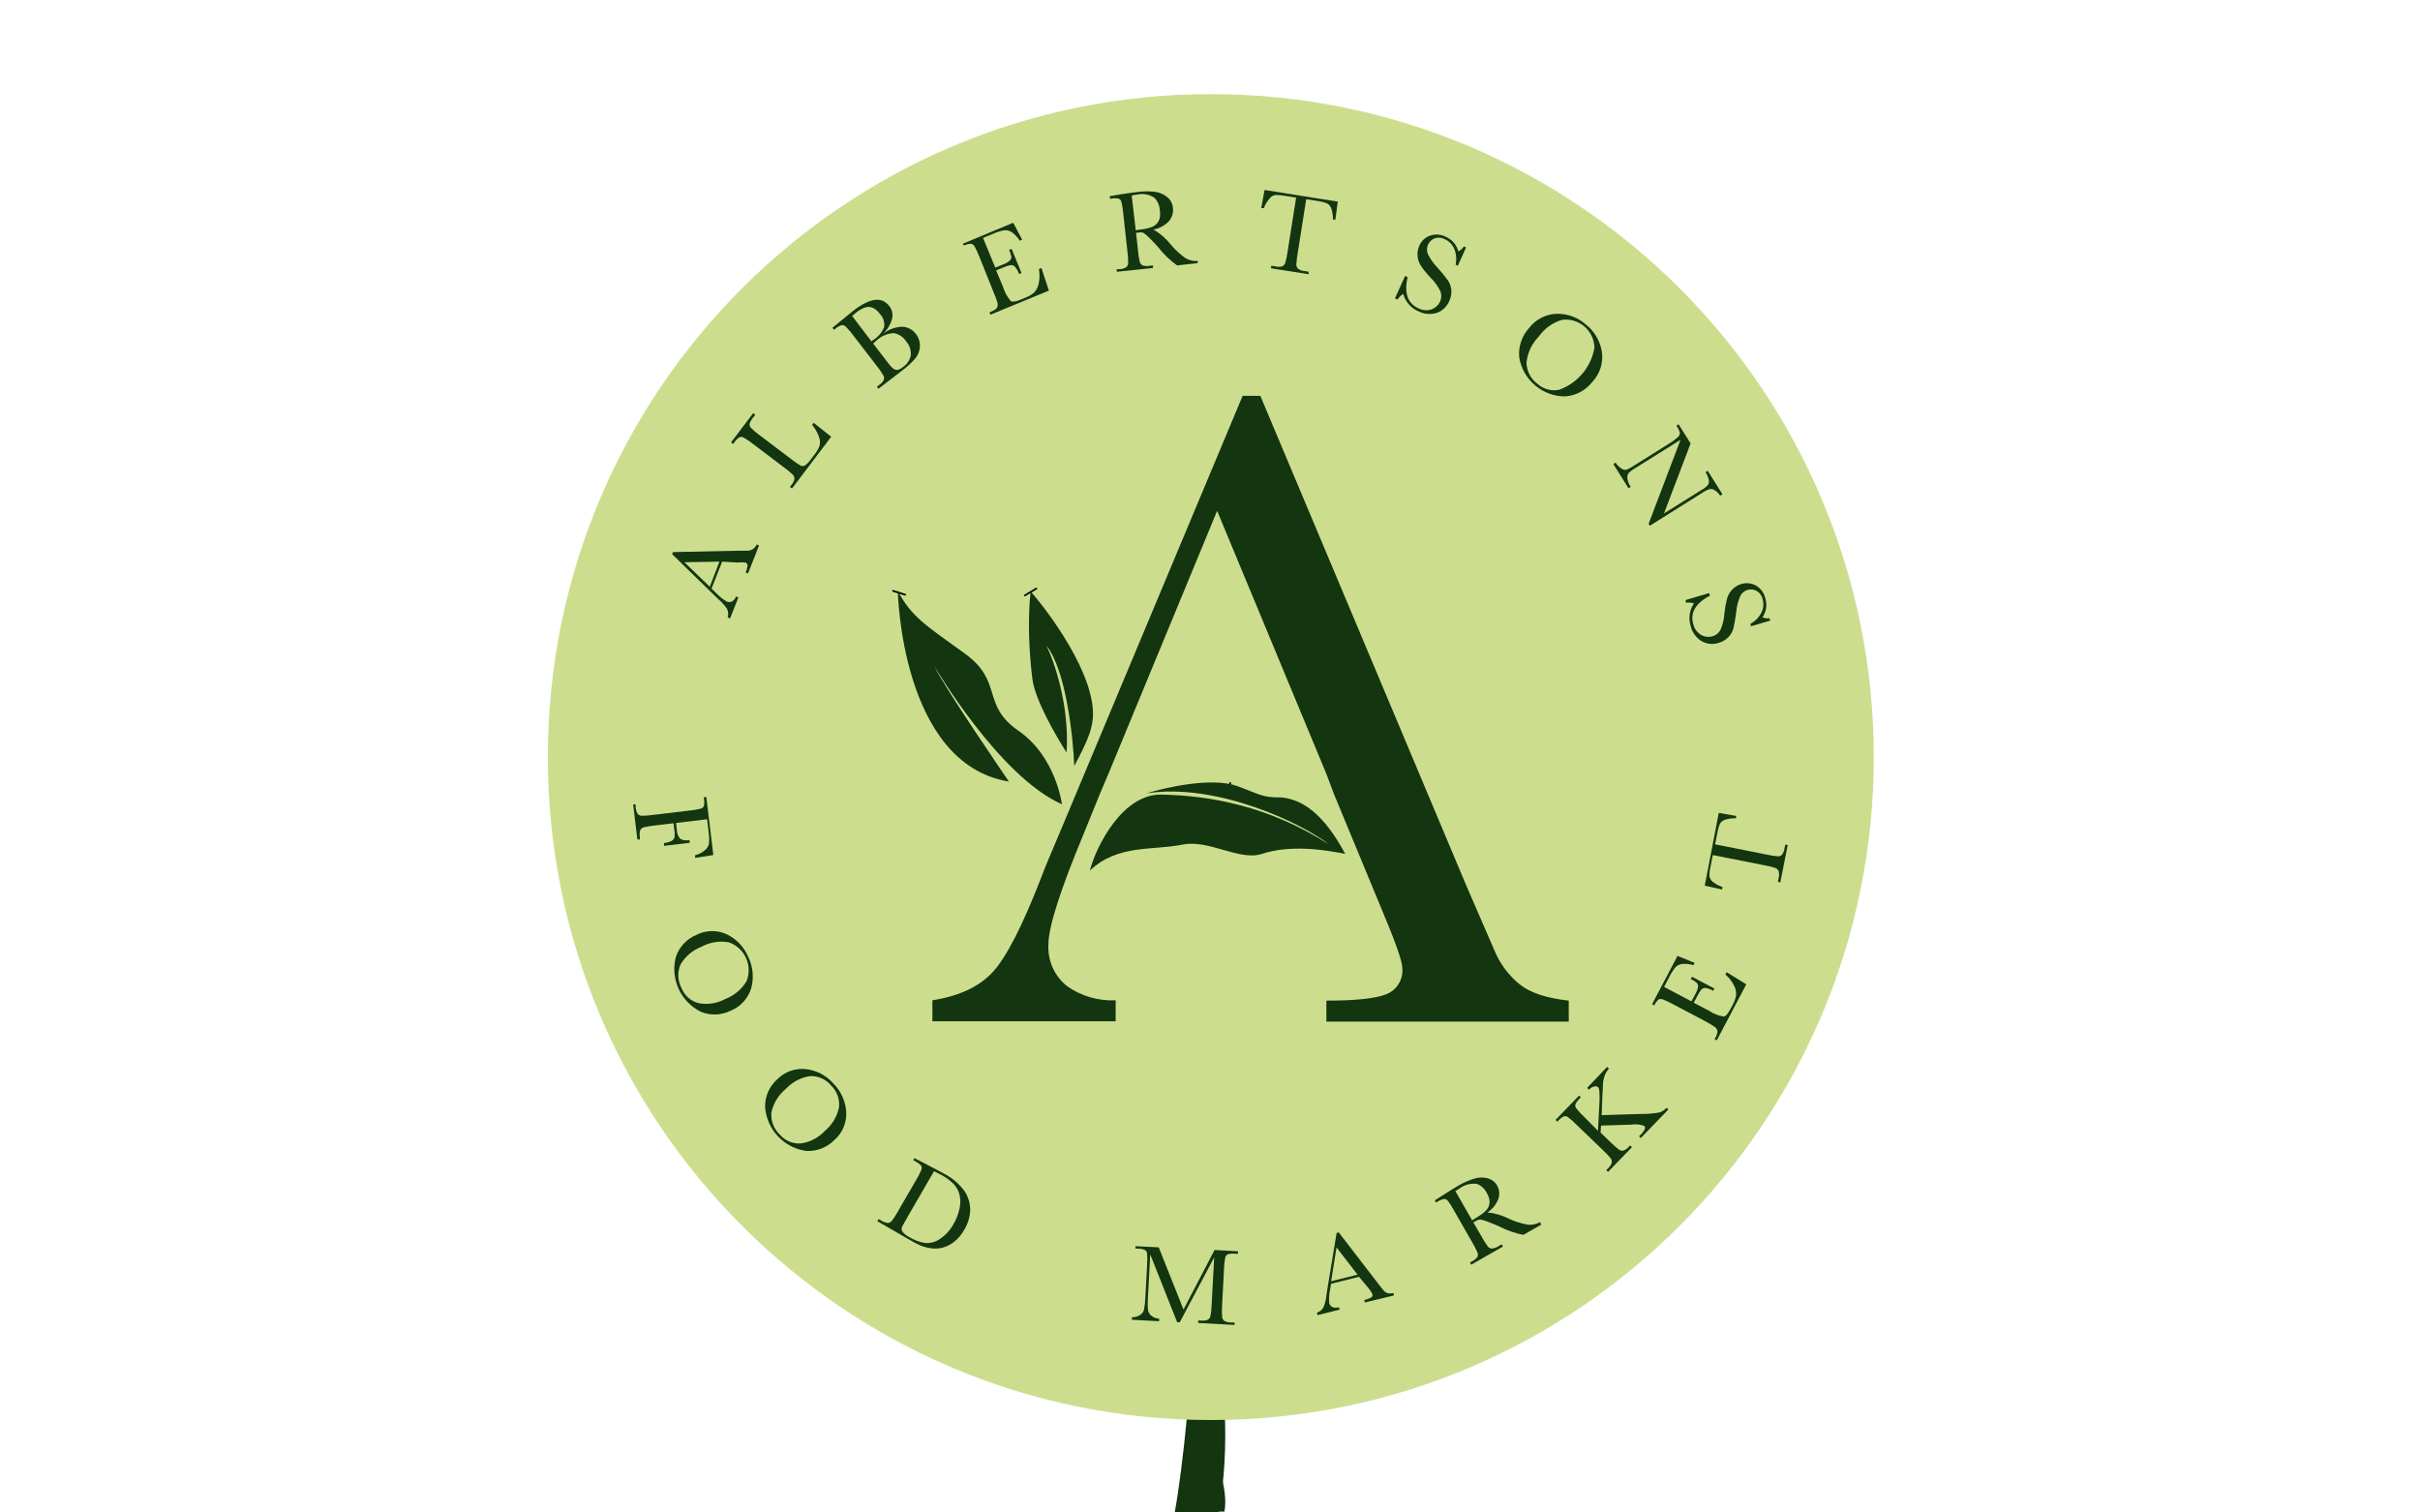 <svg width="1440" height="900" viewBox="0 0 1440 900" fill="none" xmlns="http://www.w3.org/2000/svg">
<g id="Albertsons-final">
<rect width="1440" height="900" fill="white"/>
<g id="stem-1">
<path id="stem-one" d="M712.487 850C719.099 868.55 722.497 888.458 716.987 899.5H728.558C731.314 886.802 722.773 863.25 716.987 850C707.599 828.5 716.987 778 716.987 778C714.232 780.208 705.875 831.45 712.487 850Z" fill="#133510"/>
</g>
<g id="stem-2">
<path id="stem-two" d="M705.415 776.842C712.896 802.403 718.308 868.533 705.415 900H725.206C731.652 863.813 730.743 814.602 717.206 776.842C696.291 718.5 746.706 657.5 705.415 577C733.706 653.5 689.944 723.977 705.415 776.842Z" fill="#133510"/>
</g>
<g id="stem-3">
<g id="leaf-1">
<path d="M731 690C731 689.583 740.841 659.286 753.149 656.009C753.149 656.009 756.374 655.442 762.85 663.546C766.382 668.144 770.737 671.951 775.663 674.747L779 679.007C770.751 676.673 762.099 676.453 753.754 678.364C745.41 680.275 737.612 684.263 731 690Z" fill="#133510"/>
<path d="M835 682C828.458 679.216 821.28 678.228 814.22 679.137C814.22 679.137 782.775 680.397 776.647 678.307C773.452 677.125 770.56 675.258 768.179 672.839C766.705 671.408 765.289 669.976 763.584 668.717C758.727 664.911 754.184 660.728 750 656.206C777.948 649.708 825.145 674.242 827.832 675.616C785.173 648.448 751.156 653.687 751.156 653.687C758.468 651.254 780.058 644.87 789.711 649.851C794.789 652.644 800.362 654.442 806.127 655.147C808.56 655.336 810.939 655.957 813.15 656.979C827.312 663.879 835 682 835 682Z" fill="#133510"/>
</g>
<path id="leaf-2" d="M697.917 558.315C692.459 517.549 665.168 474.699 665.168 474.699C677.381 497.75 686.568 522.55 692.459 548.377C692.487 548.656 692.425 548.937 692.285 549.173C692.145 549.409 691.935 549.586 691.69 549.673C691.445 549.76 691.18 549.753 690.939 549.653C690.698 549.553 690.496 549.366 690.366 549.123C681.177 533.789 668.264 523.369 661.202 503.465C652.106 478.681 648.831 437.811 648.831 437.811C654.316 448.355 681.61 472.372 681.61 472.372C718.618 511.928 700.246 553.562 697.917 558.315Z" fill="#133510"/>
<path id="stem-three" d="M710.406 669.796C721.677 735.102 710.087 858.786 700 900H721.182C726.225 852.604 738.211 733.04 721.182 654.286C700 556.327 753.515 479.592 706.642 340C739.145 468.98 691.385 559.592 710.406 669.796Z" fill="#133510"/>
</g>
<g id="stem-4">
<path id="stem-five" d="M709.406 593.746C720.677 680.627 709.087 845.171 699 900H720.182C725.225 836.947 737.211 677.883 720.182 573.112C699 442.792 752.515 340.707 705.642 155C738.145 326.589 690.385 447.136 709.406 593.746Z" fill="#133510"/>
<path id="leaf-3" d="M610.5 335.5C619.3 357.9 653.833 393.5 670 408.5C660 354.9 630.167 309.167 616.5 293C645.3 315 672.5 387.833 682.5 421.5C690.1 391.9 691 376.5 690.5 372.5C691.7 324.1 619.333 261.333 583 236C588 270.5 599.5 307.5 610.5 335.5Z" fill="#133510"/>
<path id="leaf-2_2" d="M395 268.649C395 268.649 466.704 490.108 606.561 472.2C606.561 472.2 489.35 374.754 469.269 351.539C469.269 351.539 592.355 469.449 680.647 481.477C680.647 481.477 654.615 422.457 598.289 403.224C541.963 383.992 560.774 345.743 502.331 324.203C443.888 302.662 422.421 297.402 395 268.649Z" fill="#133510"/>
<path id="leaf-1_2" d="M832 428.955C785.2 428.155 752.667 492.121 745 522.455C779 489.955 821.209 498.029 858.5 490.455C890.5 483.955 927.597 510.959 955 501.955C990 490.455 1031 496.621 1057 501.955C1030.6 452.355 1005 435.455 980 432.455C955 432.455 955.4 429.655 925 418.455C894.6 407.255 838.333 419.788 814 427.455C899.2 413.855 1004 463.955 1037.5 490.455C963 442.455 890.5 429.955 832 428.955Z" fill="#133510"/>
</g>
<g id="final-logo">
<path id="abt-circle" d="M720.494 844.988C938.367 844.988 1114.99 668.367 1114.99 450.494C1114.99 232.621 938.367 56 720.494 56C502.621 56 326 232.621 326 450.494C326 668.367 502.621 844.988 720.494 844.988Z" fill="#CCDE8E"/>
<path id="A" d="M904.469 585.882C897.733 580.482 892.484 573.455 889.218 565.463L872.55 527.043L749.955 235.558H739.412L632.778 490.248C625.027 508.444 620.694 518.903 619.777 521.626C608.665 550.323 599.094 569.13 591.066 578.048C583.037 586.965 570.953 592.688 554.813 595.216V607.717H663.864V595.216C653.606 595.718 643.474 592.785 635.07 586.882C631.313 583.937 628.33 580.121 626.377 575.765C624.424 571.409 623.56 566.644 623.86 561.88C623.86 551.629 630.889 529.627 644.946 495.873L654.405 472.58L659.572 460.412L724.244 303.981L789.209 460.412L793.793 472.58L821.92 540.503C830.254 560.171 834.421 572.005 834.421 575.964C834.749 579.22 834.018 582.495 832.336 585.303C830.655 588.111 828.113 590.301 825.087 591.549C818.837 594.133 806.919 595.424 789.251 595.424V607.925H933.472V595.424C920.513 593.966 910.886 590.924 904.469 585.882Z" fill="#133510"/>
<path id="shake-3" d="M613 352.5L617 350L613.25 352.25L609.5 354.5" stroke="black"/>
<path id="leaf-3_2" d="M614.358 404.306C615.9 416.441 628.541 438.336 634.669 447.767C636.461 420.134 627.428 393.851 622.687 384.164C634.197 398.642 638.512 437.92 639.23 455.749C646.728 442.155 649.114 434.695 649.37 432.664C656.061 409.011 628.08 368.949 613.253 351.875C611.387 369.478 612.43 389.137 614.358 404.306Z" fill="#133510"/>
<path id="shake-2" d="M539 354L534.5 352.5L531 351.5L539 354Z" stroke="black"/>
<path id="leaf-2_3" d="M534.227 351.61C534.227 351.61 536.019 454.578 600.358 465.078C600.358 465.078 561.647 408.698 555.896 396.28C555.896 396.28 594.441 462.078 631.903 478.58C631.903 478.58 628.361 450.244 606.025 434.826C583.69 419.408 597.191 405.656 574.231 388.988C551.27 372.32 542.478 367.32 534.227 351.61Z" fill="#133510"/>
<path id="shake-1" d="M732 472V465.5" stroke="black"/>
<path id="leaf-1_3" d="M690.897 472.833C668.106 472.446 652.263 503.364 648.53 518.026C665.087 502.317 685.642 506.22 703.801 502.559C719.384 499.417 737.45 512.47 750.794 508.118C767.838 502.559 787.804 505.54 800.465 508.118C787.609 484.143 775.143 475.974 762.969 474.524C750.794 474.524 750.989 473.171 736.185 467.757C721.381 462.344 693.981 468.402 682.131 472.107C723.621 465.534 774.656 489.75 790.969 502.559C754.69 479.358 719.384 473.316 690.897 472.833Z" fill="#133510"/>
<g id="market">
<path d="M704.243 779.233L722.702 743.813L736.662 744.563V746.063H734.995C733.518 745.861 732.016 745.961 730.578 746.355C730.203 746.545 729.874 746.816 729.615 747.147C729.356 747.478 729.173 747.862 729.078 748.272C728.625 750.551 728.374 752.866 728.328 755.189L727.203 776.691C727.047 778.953 727.047 781.222 727.203 783.483C727.232 783.957 727.357 784.42 727.572 784.843C727.787 785.266 728.087 785.64 728.453 785.942C729.731 786.633 731.167 786.977 732.62 786.942H734.62V788.4L712.951 787.234V785.775H714.577C715.986 785.967 717.42 785.795 718.744 785.275C719.133 785.035 719.469 784.72 719.734 784.348C719.999 783.976 720.186 783.554 720.286 783.108C720.715 780.812 720.952 778.485 720.994 776.149L722.494 748.188L702.034 786.775H700.45L684.449 746.438L683.074 772.149C682.882 774.534 682.882 776.931 683.074 779.316C683.252 780.672 683.919 781.916 684.949 782.817C686.316 783.919 687.989 784.574 689.741 784.692V786.192L673.531 785.317V783.817C675.223 783.883 676.895 783.432 678.324 782.525C679.525 781.801 680.393 780.634 680.74 779.275C681.218 776.83 681.483 774.348 681.532 771.857L682.574 752.772C682.745 750.511 682.745 748.241 682.574 745.98C682.539 745.549 682.409 745.13 682.193 744.756C681.976 744.381 681.68 744.059 681.324 743.813C679.928 743.223 678.421 742.939 676.906 742.98H675.657V741.521L689.491 742.23L704.243 779.233Z" fill="#133510"/>
<path d="M808.669 759.772L792 763.939L791.542 766.939C790.917 769.67 790.707 772.479 790.917 775.273C791.027 775.841 791.275 776.374 791.638 776.824C792.001 777.274 792.469 777.629 793.001 777.857C794.204 778.257 795.505 778.257 796.709 777.857L797.085 779.315L783.958 782.565L783.625 781.149C785.218 780.59 786.571 779.501 787.459 778.065C788.44 775.699 789.058 773.198 789.292 770.648C789.292 770.273 789.542 768.939 789.917 766.481L795.334 733.686L796.626 733.353L819.837 763.522L822.962 767.481C823.581 768.325 824.415 768.987 825.379 769.398C826.606 769.733 827.901 769.733 829.129 769.398L829.504 770.856L812.128 775.023L811.794 773.565C813.251 773.28 814.657 772.774 815.961 772.064C816.276 771.831 816.51 771.504 816.63 771.13C816.749 770.756 816.749 770.354 816.628 769.981C815.934 768.633 815.081 767.374 814.086 766.231L808.669 759.772ZM807.794 758.48L795.293 742.27L792.084 762.397L807.794 758.48Z" fill="#133510"/>
<path d="M917.095 728.728L906.469 734.812C901.462 733.823 896.621 732.125 892.092 729.77C889.842 728.769 887.634 727.853 885.383 727.019C883.957 726.435 882.478 725.988 880.966 725.686C880.018 725.718 879.097 726.006 878.3 726.519L876.716 727.436L881.591 735.77C882.665 737.76 883.862 739.68 885.175 741.521C885.44 741.91 885.786 742.238 886.188 742.482C886.591 742.727 887.041 742.882 887.509 742.937C889.008 742.892 890.46 742.399 891.676 741.521L893.592 740.437L894.343 741.729L875.424 752.563L874.716 751.271L875.966 750.521C877.234 749.941 878.327 749.035 879.133 747.896C879.321 747.484 879.418 747.036 879.418 746.583C879.418 746.131 879.321 745.683 879.133 745.271C878.219 743.124 877.146 741.049 875.924 739.062L865.215 720.352C864.138 718.356 862.926 716.434 861.59 714.601C861.319 714.259 860.978 713.977 860.59 713.776C860.202 713.575 859.776 713.459 859.339 713.435C857.847 713.731 856.429 714.327 855.172 715.185L854.506 715.56L853.756 714.268L859.256 710.768C862.923 708.434 865.84 706.601 868.048 705.351C871.115 703.567 874.391 702.167 877.8 701.184C880.298 700.515 882.927 700.515 885.425 701.184C887.691 701.82 889.62 703.315 890.801 705.351C891.494 706.551 891.923 707.886 892.059 709.266C892.196 710.645 892.037 712.038 891.592 713.351C890.341 716.669 888.064 719.501 885.092 721.435C889.536 721.898 893.857 723.168 897.843 725.186C901.458 726.881 905.284 728.087 909.219 728.77C911.708 728.983 914.205 728.446 916.386 727.228L917.095 728.728ZM875.966 726.144L880.383 723.394C881.739 722.567 882.984 721.573 884.091 720.435C884.956 719.583 885.613 718.542 886.009 717.393C886.339 716.258 886.424 715.064 886.258 713.893C885.962 712.42 885.412 711.01 884.633 709.726C883.404 707.331 881.346 705.464 878.841 704.476C875.123 703.985 871.362 704.989 868.382 707.267L866.007 708.768L875.966 726.144Z" fill="#133510"/>
<path d="M950.849 672.889L951.807 654.513C951.807 650.346 951.807 647.721 950.849 646.887C949.89 646.054 947.765 646.137 945.473 648.387L944.39 647.345L956.308 634.844L957.391 635.886C956.387 636.949 955.595 638.194 955.057 639.553C954.498 640.886 954.12 642.287 953.932 643.72C953.932 645.22 953.599 648.137 953.474 652.471L953.057 663.555L976.851 662.847C980.341 662.876 983.827 662.597 987.268 662.014C988.976 661.498 990.506 660.517 991.686 659.18L992.769 660.18L976.351 677.182L975.309 676.182L975.934 675.515C977.155 674.44 978.135 673.119 978.81 671.639C978.884 671.339 978.88 671.025 978.8 670.726C978.72 670.428 978.566 670.154 978.351 669.931C975.868 669.049 973.202 668.805 970.6 669.222L952.682 669.764L952.39 673.931L958.183 679.515C959.783 681.119 961.481 682.622 963.266 684.016C963.633 684.304 964.056 684.513 964.508 684.628C964.961 684.742 965.432 684.761 965.891 684.682C967.264 684.226 968.469 683.37 969.35 682.224L969.976 681.599L971.059 682.64L956.849 697.35L955.808 696.308L956.766 695.308C957.821 694.394 958.612 693.214 959.058 691.891C959.142 691.444 959.134 690.983 959.034 690.539C958.933 690.095 958.743 689.676 958.475 689.308C956.984 687.502 955.369 685.803 953.641 684.224L938.098 669.264C936.498 667.587 934.756 666.054 932.889 664.681C932.537 664.447 932.139 664.292 931.721 664.227C931.304 664.163 930.878 664.189 930.472 664.305C929.034 665.098 927.761 666.159 926.722 667.431L925.638 666.389L939.598 651.929L940.681 652.971L940.098 653.555C939.001 654.563 938.097 655.763 937.431 657.096C937.338 657.503 937.331 657.923 937.41 658.332C937.489 658.741 937.652 659.129 937.889 659.472C939.328 661.296 940.917 662.996 942.64 664.555L950.849 672.889Z" fill="#133510"/>
<path d="M1026.69 579.923L1027.44 578.506L1039.11 585.715L1021.56 619.051L1020.23 618.385L1020.69 617.551C1021.52 616.322 1021.96 614.868 1021.94 613.384C1021.74 612.528 1021.25 611.765 1020.56 611.217C1018.64 609.886 1016.64 608.675 1014.56 607.592L995.52 597.55C993.58 596.482 991.576 595.535 989.519 594.716C989.109 594.546 988.671 594.459 988.227 594.459C987.784 594.459 987.345 594.546 986.935 594.716C985.827 595.686 984.957 596.898 984.394 598.258L983.06 597.55L998.186 568.797L1008.4 572.964L1007.65 574.339C1005.39 573.607 1003 573.366 1000.65 573.631C999.144 573.889 997.776 574.654 996.77 575.797C995.345 577.622 994.116 579.592 993.102 581.673L990.186 587.257L1006.48 595.841L1008.73 591.674C1009.54 590.328 1010.11 588.845 1010.4 587.299C1010.47 586.894 1010.45 586.479 1010.34 586.083C1010.23 585.687 1010.04 585.319 1009.77 585.007C1008.69 584.01 1007.45 583.194 1006.1 582.59L1006.81 581.215L1020.15 588.215L1019.4 589.59C1017.98 588.719 1016.41 588.139 1014.77 587.882C1014.34 587.867 1013.92 587.937 1013.52 588.087C1013.12 588.237 1012.75 588.465 1012.44 588.757C1011.56 589.834 1010.8 591.008 1010.19 592.257L1007.85 596.674L1017.06 601.508C1019.65 603.256 1022.6 604.409 1025.69 604.883C1026.81 604.883 1028.11 603.258 1029.52 600.716L1031.11 597.758C1032.08 595.994 1032.74 594.078 1033.06 592.091C1033.18 590.154 1032.77 588.221 1031.86 586.507C1030.61 583.974 1028.85 581.731 1026.69 579.923Z" fill="#133510"/>
<path d="M1024.98 527.793L1024.69 529.293L1014.4 527.001L1022.73 483.706L1033.15 485.539L1032.9 486.956C1030.67 486.803 1028.43 487.101 1026.31 487.831C1025.12 488.259 1024.1 489.082 1023.44 490.165C1022.75 491.795 1022.26 493.502 1021.98 495.248L1020.56 502.416L1050.98 508.458C1053.19 508.955 1055.43 509.317 1057.69 509.541C1058.17 509.584 1058.64 509.528 1059.1 509.378C1059.55 509.227 1059.96 508.985 1060.32 508.666C1061.17 507.522 1061.7 506.169 1061.86 504.749L1062.32 502.541L1063.78 502.832L1059.36 525.085L1057.9 524.793L1058.36 522.501C1058.72 521.136 1058.72 519.699 1058.36 518.334C1058.17 517.917 1057.91 517.541 1057.58 517.226C1057.25 516.911 1056.87 516.665 1056.44 516.5C1054.23 515.76 1051.96 515.202 1049.65 514.834L1019.19 508.791L1017.9 515.417C1017.42 517.34 1017.17 519.312 1017.15 521.292C1017.36 522.558 1018.01 523.708 1018.98 524.543C1020.74 526.017 1022.78 527.122 1024.98 527.793Z" fill="#133510"/>
</g>
<g id="food">
<path d="M424.467 508.792L413.633 510.459V508.875C415.705 508.41 417.635 507.453 419.258 506.083C420.49 505.16 421.384 503.857 421.8 502.375C422.059 500.369 422.059 498.338 421.8 496.332L420.758 487.498L402.257 489.707L402.757 493.874C402.767 495.808 403.477 497.673 404.757 499.124C406.437 500.037 408.394 500.304 410.257 499.874L410.466 501.499L395.09 503.333V501.666C396.527 501.524 397.932 501.159 399.257 500.583C400.152 500.192 400.866 499.478 401.257 498.583C401.57 497.085 401.57 495.538 401.257 494.04L400.757 489.873L389.922 491.165C387.666 491.391 385.426 491.753 383.213 492.249C382.752 492.35 382.317 492.547 381.937 492.827C381.556 493.107 381.239 493.464 381.005 493.874C380.558 495.217 380.472 496.654 380.755 498.041V499.541H379.255L376.755 478.706H378.255V480.081C378.287 481.546 378.688 482.979 379.421 484.248C379.72 484.591 380.084 484.87 380.491 485.071C380.899 485.271 381.343 485.388 381.797 485.415C384.155 485.418 386.509 485.237 388.839 484.873L410.216 482.331C412.478 482.133 414.722 481.757 416.925 481.206C417.336 481.101 417.72 480.91 418.051 480.644C418.382 480.378 418.651 480.044 418.842 479.664C419.161 478.167 419.161 476.619 418.842 475.122V474.33H420.3L424.467 508.792Z" fill="#133510"/>
<path d="M414.508 556.254C417.256 554.862 420.282 554.105 423.362 554.04C426.442 553.975 429.497 554.604 432.301 555.88C438.11 558.599 442.7 563.381 445.177 569.297C448.058 575.099 448.711 581.756 447.011 588.007C446.118 591.008 444.56 593.768 442.454 596.084C440.347 598.4 437.746 600.211 434.843 601.384C432.086 602.773 429.06 603.548 425.974 603.656C422.888 603.764 419.815 603.202 416.967 602.008C411.144 599.111 406.493 594.302 403.792 588.385C401.092 582.468 400.506 575.803 402.132 569.506C403.108 566.53 404.721 563.803 406.858 561.515C408.996 559.226 411.606 557.431 414.508 556.254ZM417.467 563.338C412.222 565.329 407.813 569.048 404.966 573.881C403.983 576.134 403.529 578.582 403.637 581.037C403.745 583.493 404.414 585.891 405.591 588.049C406.445 590.183 407.781 592.09 409.494 593.623C411.207 595.155 413.251 596.271 415.466 596.883C421.009 597.993 426.765 597.107 431.718 594.383C436.943 592.38 441.345 588.682 444.219 583.882C445.103 581.684 445.534 579.33 445.485 576.962C445.437 574.593 444.91 572.259 443.937 570.099C442.964 567.939 441.565 565.998 439.823 564.392C438.081 562.787 436.033 561.549 433.802 560.755C428.222 559.683 422.443 560.597 417.467 563.338Z" fill="#133510"/>
<path d="M462.596 642.137C464.763 639.973 467.38 638.314 470.261 637.277C473.142 636.24 476.216 635.85 479.264 636.136C485.709 636.809 491.662 639.889 495.932 644.762C500.489 649.342 503.203 655.438 503.558 661.889C503.687 665.035 503.102 668.168 501.846 671.055C500.591 673.942 498.697 676.507 496.307 678.557C494.131 680.723 491.52 682.403 488.647 683.488C485.774 684.572 482.704 685.036 479.639 684.849C473.2 683.941 467.267 680.851 462.83 676.096C458.394 671.341 455.723 665.209 455.262 658.722C455.206 655.591 455.832 652.485 457.099 649.62C458.366 646.756 460.241 644.202 462.596 642.137ZM467.68 647.887C463.277 651.463 460.22 656.43 459.012 661.972C458.79 664.416 459.133 666.879 460.014 669.17C460.896 671.46 462.293 673.517 464.096 675.182C465.585 676.933 467.457 678.317 469.567 679.228C471.677 680.138 473.969 680.55 476.264 680.432C481.873 679.71 487.049 677.04 490.89 672.89C495.168 669.314 498.107 664.393 499.224 658.93C499.503 656.54 499.222 654.118 498.405 651.855C497.588 649.591 496.257 647.549 494.516 645.887C493.001 644.062 491.084 642.612 488.915 641.65C486.746 640.689 484.385 640.242 482.014 640.345C476.514 641.145 471.455 643.808 467.68 647.887Z" fill="#133510"/>
<path d="M544.104 689.141L550.729 692.558C556.272 695.433 560.022 697.392 561.897 698.475C566.725 700.966 570.895 704.565 574.065 708.976C576.23 712.311 577.36 716.21 577.315 720.186C577.132 724.284 575.913 728.269 573.773 731.77C572.307 734.404 570.373 736.748 568.064 738.687C566.04 740.379 563.683 741.628 561.147 742.354C558.77 742.991 556.288 743.133 553.855 742.771C551.586 742.464 549.371 741.847 547.271 740.937C545.396 740.104 542.771 738.729 539.52 736.77L522.06 726.644L522.81 725.353L524.436 726.311C525.588 727.101 526.921 727.588 528.311 727.728C528.762 727.698 529.202 727.574 529.603 727.366C530.005 727.159 530.359 726.87 530.644 726.519C532.069 724.655 533.338 722.676 534.437 720.602L545.062 702.267C546.256 700.335 547.301 698.316 548.188 696.225C548.367 695.833 548.461 695.406 548.461 694.975C548.461 694.543 548.367 694.117 548.188 693.725C547.186 692.591 545.968 691.67 544.604 691.016L543.437 690.349L544.104 689.141ZM555.772 696.933L541.062 722.352C538.895 726.103 537.506 728.561 536.895 729.728C536.647 730.197 536.517 730.719 536.517 731.249C536.517 731.779 536.647 732.301 536.895 732.77C538.012 734.184 539.437 735.324 541.062 736.104C543.883 737.85 547.007 739.052 550.271 739.646C553.321 739.915 556.374 739.151 558.939 737.479C562.411 735.24 565.274 732.177 567.273 728.561C569.002 725.659 570.241 722.491 570.94 719.186C571.597 716.446 571.597 713.591 570.94 710.851C570.334 708.497 569.145 706.332 567.481 704.559C565.368 702.467 562.969 700.685 560.355 699.267C558.855 698.517 557.314 697.725 555.772 696.933Z" fill="#133510"/>
</g>
<g id="Albertsons">
<path d="M429.717 334.192L423.383 350.235L425.633 352.402C427.577 354.522 429.807 356.359 432.259 357.861C432.788 358.132 433.373 358.273 433.967 358.273C434.561 358.273 435.147 358.132 435.676 357.861C436.744 357.153 437.549 356.114 437.968 354.902L439.384 355.486L434.426 367.987L433.009 367.404C433.489 365.763 433.371 364.006 432.675 362.445C431.249 360.232 429.493 358.251 427.467 356.569L424.467 353.652L399.964 329.775L400.423 328.525L439.593 327.692H444.802C445.872 327.688 446.921 327.401 447.844 326.858C448.9 326.143 449.737 325.147 450.261 323.983L451.677 324.567L445.093 341.235L443.677 340.651C444.295 339.337 444.689 337.929 444.843 336.484C444.845 336.08 444.71 335.687 444.46 335.37C444.211 335.052 443.861 334.828 443.468 334.734C441.933 334.537 440.378 334.537 438.843 334.734L429.717 334.192ZM428.092 334.192L407.257 334.567L422.341 349.152L428.092 334.192Z" fill="#133510"/>
<path d="M484.14 251.559L494.599 259.893L471.263 290.688L470.055 289.771L470.847 288.688C471.769 287.641 472.413 286.381 472.722 285.021C472.739 284.082 472.396 283.172 471.763 282.479C470.002 280.803 468.122 279.257 466.138 277.853L448.386 264.394C446.551 262.94 444.616 261.617 442.594 260.435C442.219 260.197 441.794 260.051 441.353 260.008C440.911 259.964 440.466 260.025 440.052 260.185C438.751 260.995 437.653 262.093 436.843 263.394L436.26 264.186L435.01 263.227L448.178 245.851L449.428 246.767L448.22 248.351C447.218 249.472 446.465 250.792 446.011 252.226C445.962 252.649 446.007 253.078 446.144 253.482C446.281 253.885 446.506 254.254 446.803 254.56C448.509 256.247 450.349 257.793 452.303 259.185L471.305 273.561C472.915 274.846 474.614 276.015 476.389 277.062C476.767 277.237 477.18 277.328 477.597 277.328C478.015 277.328 478.427 277.237 478.806 277.062C480.256 276.105 481.49 274.856 482.431 273.395L484.514 270.644C485.862 269.026 486.932 267.195 487.681 265.227C488.089 263.572 488.002 261.833 487.431 260.227C486.476 257.535 485.067 255.026 483.264 252.809L484.14 251.559Z" fill="#133510"/>
<path d="M525.435 198.596C528.713 196.021 532.728 194.56 536.895 194.429C538.454 194.486 539.981 194.889 541.365 195.61C542.749 196.331 543.955 197.351 544.895 198.596C546.583 200.693 547.469 203.323 547.396 206.014C547.319 208.651 546.365 211.187 544.687 213.223C542.356 215.926 539.728 218.358 536.853 220.473L522.685 231.349L521.768 230.141L523.143 229.057C524.315 228.307 525.265 227.257 525.893 226.015C526.04 225.576 526.09 225.11 526.04 224.65C525.989 224.19 525.84 223.746 525.602 223.348C524.378 221.251 522.985 219.258 521.435 217.39L507.934 199.846C506.536 197.909 504.99 196.084 503.308 194.388C502.997 194.067 502.62 193.818 502.202 193.66C501.784 193.501 501.337 193.437 500.891 193.471C499.432 193.915 498.093 194.684 496.974 195.721L496.308 196.263L495.349 195.013L501.141 190.304L507.767 184.887C517.601 177.303 524.699 176.344 529.06 182.011C529.925 183.051 530.536 184.277 530.847 185.593C531.158 186.909 531.16 188.279 530.852 189.595C529.941 193.051 528.062 196.173 525.435 198.596ZM518.518 203.097L519.685 202.263C522.647 200.441 524.92 197.685 526.143 194.429C526.309 193.085 526.178 191.721 525.76 190.432C525.343 189.144 524.649 187.962 523.727 186.97C522.656 185.417 521.226 184.145 519.56 183.261C518.255 182.673 516.8 182.498 515.393 182.761C513.085 183.472 510.954 184.665 509.142 186.262C508.434 186.804 507.767 187.387 507.059 188.012L518.518 203.097ZM519.56 204.43L525.727 212.431C528.352 215.848 529.894 217.973 530.936 218.806C531.609 219.547 532.526 220.02 533.519 220.14C534.935 220.013 536.262 219.393 537.269 218.39C538.497 217.593 539.548 216.554 540.358 215.335C541.167 214.117 541.719 212.746 541.978 211.306C542.077 209.792 541.869 208.274 541.368 206.842C540.867 205.41 540.083 204.094 539.061 202.972C538.238 201.685 537.145 200.593 535.856 199.773C534.568 198.953 533.116 198.423 531.602 198.221C527.838 198.509 524.282 200.066 521.518 202.638L519.56 204.43Z" fill="#133510"/>
<path d="M618.193 160.093L619.693 159.468L624.152 172.927L589.357 187.262L588.774 185.845L589.649 185.512C591.733 184.637 592.941 183.803 593.316 182.97C593.705 182.167 593.807 181.255 593.608 180.386C592.954 178.106 592.132 175.878 591.149 173.719L582.815 152.884C581.986 150.756 581.026 148.683 579.94 146.675C579.734 146.266 579.441 145.909 579.081 145.628C578.721 145.347 578.302 145.149 577.856 145.05C576.406 145.077 574.981 145.433 573.689 146.091L572.856 145.05L602.9 132.548L608.234 142.591L606.776 143.216C605.485 141.143 603.783 139.356 601.775 137.966C600.448 137.172 598.892 136.849 597.358 137.049C595.092 137.513 592.884 138.226 590.774 139.174L584.94 141.591L592.233 159.259L596.691 157.426C598.21 156.907 599.622 156.116 600.858 155.092C601.171 154.809 601.419 154.461 601.585 154.072C601.75 153.684 601.829 153.264 601.817 152.842C601.551 151.402 601.103 150.001 600.483 148.675L601.942 148.091L607.859 162.468L606.401 163.093C605.879 161.443 605.012 159.924 603.858 158.634C603.553 158.332 603.188 158.098 602.786 157.947C602.383 157.796 601.954 157.732 601.525 157.759C600.085 157.979 598.682 158.4 597.358 159.009L592.733 160.884L596.9 170.844C597.838 173.907 599.399 176.744 601.483 179.178C602.483 179.761 604.359 179.511 607.192 178.344L610.318 177.052C612.201 176.349 613.939 175.303 615.443 173.969C616.766 172.513 617.673 170.729 618.068 168.802C618.674 165.934 618.717 162.976 618.193 160.093Z" fill="#133510"/>
<path d="M712.577 156.592L700.409 157.926C696.175 154.883 692.401 151.249 689.2 147.133C687.533 145.258 685.866 143.466 684.116 141.758C683.044 140.611 681.858 139.577 680.574 138.674C679.714 138.279 678.753 138.163 677.824 138.341L675.99 138.549L677.115 148.591C677.305 150.916 677.639 153.226 678.115 155.509C678.215 155.987 678.411 156.441 678.69 156.842C678.969 157.243 679.327 157.583 679.741 157.842C681.071 158.344 682.515 158.46 683.908 158.176L686.075 157.926V159.468L664.531 161.718V160.176H665.989C667.461 160.188 668.905 159.784 670.156 159.009C670.506 158.707 670.79 158.337 670.991 157.922C671.191 157.506 671.304 157.054 671.323 156.592C671.326 154.167 671.159 151.744 670.823 149.342L668.406 127.173C668.192 124.833 667.83 122.508 667.323 120.214C667.22 119.786 667.024 119.385 666.751 119.04C666.477 118.694 666.133 118.413 665.74 118.214C664.244 117.878 662.692 117.878 661.197 118.214H660.447V116.714L666.865 115.63C671.032 114.963 674.574 114.505 677.115 114.213C680.641 113.726 684.216 113.726 687.741 114.213C690.324 114.624 692.745 115.734 694.742 117.422C696.591 119.021 697.742 121.279 697.951 123.714C698.128 125.13 698.005 126.567 697.588 127.931C697.171 129.296 696.471 130.557 695.533 131.632C693.086 134.222 689.874 135.96 686.366 136.59C690.292 138.87 693.755 141.867 696.575 145.425C699.205 148.593 702.246 151.396 705.618 153.759C707.816 154.971 710.328 155.494 712.827 155.259L712.577 156.592ZM675.823 137.007L680.991 136.257C682.549 136.023 684.074 135.603 685.533 135.007C686.679 134.531 687.704 133.805 688.533 132.882C689.296 131.946 689.838 130.848 690.117 129.673C690.397 128.13 690.397 126.549 690.117 125.006C689.973 122.241 688.833 119.62 686.908 117.63C685.338 116.621 683.577 115.944 681.735 115.643C679.893 115.342 678.009 115.423 676.199 115.88C675.407 115.88 674.448 116.13 673.407 116.339L675.823 137.007Z" fill="#133510"/>
<path d="M752.039 123.84H750.497L752.456 113.047L796.043 119.964L794.584 130.799L793.126 130.549C793.219 128.266 792.865 125.987 792.084 123.84C791.611 122.619 790.727 121.603 789.584 120.964C787.934 120.329 786.213 119.896 784.459 119.672L777.25 118.548L772.249 150.259C771.827 152.56 771.535 154.883 771.374 157.218C771.348 157.697 771.418 158.178 771.583 158.629C771.748 159.08 772.003 159.493 772.332 159.843C773.539 160.745 774.994 161.255 776.5 161.301L778.667 161.676V163.176L756.248 159.635L756.498 158.134L758.831 158.468C760.192 158.866 761.638 158.866 762.998 158.468C763.422 158.27 763.8 157.986 764.109 157.635C764.417 157.283 764.649 156.872 764.79 156.426C765.439 154.087 765.926 151.706 766.249 149.3L771.249 117.589L764.582 116.547C762.649 116.156 760.677 115.988 758.706 116.047C757.421 116.307 756.277 117.035 755.497 118.089C754.001 119.778 752.829 121.727 752.039 123.84Z" fill="#133510"/>
<path d="M830.045 177.553L836.088 164.218L837.588 164.885C835.421 174.386 837.588 180.553 844.047 183.47C845.255 184.107 846.582 184.488 847.945 184.588C849.307 184.689 850.675 184.507 851.964 184.053C853.032 183.66 854.013 183.06 854.85 182.288C855.686 181.516 856.362 180.587 856.84 179.553C857.31 178.592 857.575 177.544 857.618 176.475C857.661 175.406 857.481 174.34 857.089 173.344C855.678 170.394 853.76 167.714 851.422 165.427C849.293 163.209 847.342 160.826 845.588 158.301C844.403 156.541 843.686 154.508 843.504 152.393C843.322 150.279 843.68 148.154 844.547 146.217C845.129 144.825 845.998 143.572 847.096 142.538C848.195 141.504 849.498 140.713 850.922 140.216C853.917 139.19 857.196 139.385 860.048 140.758C861.753 141.514 863.306 142.573 864.632 143.883C866.118 145.497 867.203 147.439 867.799 149.55C869.147 148.937 870.269 147.917 871.008 146.633L872.383 147.258L867.465 158.093L866.132 157.509C866.834 154.394 866.572 151.138 865.382 148.175C864.327 145.589 862.31 143.513 859.756 142.383C858.798 141.848 857.735 141.53 856.64 141.45C855.546 141.371 854.447 141.533 853.422 141.924C851.797 142.643 850.492 143.933 849.755 145.55C849.333 146.464 849.115 147.46 849.115 148.467C849.115 149.474 849.333 150.469 849.755 151.384C851.231 154.331 853.157 157.03 855.464 159.384C857.612 161.73 859.629 164.193 861.507 166.76C862.693 168.461 863.412 170.444 863.59 172.511C863.775 174.774 863.358 177.045 862.382 179.094C861.717 180.733 860.711 182.211 859.433 183.432C858.154 184.653 856.631 185.589 854.964 186.178C851.312 187.3 847.367 186.956 843.964 185.22C841.785 184.282 839.845 182.866 838.287 181.077C836.729 179.288 835.593 177.172 834.963 174.886C833.622 175.741 832.484 176.879 831.629 178.22L830.045 177.553Z" fill="#133510"/>
<path d="M909.969 195.054C911.907 192.554 914.371 190.512 917.187 189.071C920.003 187.631 923.102 186.828 926.263 186.72C932.727 186.561 939.006 188.888 943.806 193.221C948.894 197.282 952.258 203.117 953.223 209.556C953.644 212.746 953.35 215.99 952.362 219.053C951.375 222.116 949.719 224.921 947.515 227.266C945.566 229.767 943.111 231.829 940.311 233.315C937.51 234.802 934.427 235.68 931.263 235.891C924.718 235.863 918.393 233.523 913.406 229.283C908.419 225.044 905.091 219.178 904.01 212.723C903.699 209.524 904.07 206.295 905.097 203.25C906.124 200.205 907.785 197.411 909.969 195.054ZM915.678 200.221C911.571 204.374 908.987 209.792 908.344 215.598C908.344 218.071 908.925 220.509 910.039 222.717C911.154 224.924 912.772 226.839 914.762 228.307C916.468 229.876 918.516 231.025 920.744 231.661C922.972 232.298 925.319 232.405 927.596 231.974C933.029 230.066 937.855 226.743 941.576 222.348C945.297 217.953 947.778 212.645 948.764 206.972C948.724 204.573 948.18 202.209 947.166 200.035C946.152 197.86 944.691 195.924 942.879 194.351C941.067 192.779 938.944 191.606 936.648 190.908C934.352 190.211 931.935 190.005 929.554 190.304C923.934 191.931 919.038 195.431 915.678 200.221Z" fill="#133510"/>
<path d="M980.976 311.732L999.978 261.727L973.267 278.396C971.759 279.252 970.36 280.288 969.1 281.479C968.453 282.368 968.184 283.476 968.35 284.563C968.567 286.414 969.255 288.18 970.35 289.688L969.017 290.522L960.016 276.145L961.308 275.312C962.249 276.764 963.502 277.988 964.975 278.896C965.803 279.463 966.819 279.687 967.809 279.521C969.416 278.843 970.952 278.005 972.392 277.02L992.811 264.186C994.845 263.006 996.745 261.609 998.478 260.019C998.835 259.7 999.12 259.307 999.314 258.869C999.508 258.431 999.607 257.956 999.603 257.477C999.147 255.981 998.443 254.572 997.52 253.31L998.811 252.477L1005.98 263.853L990.144 305.523L1013.19 291.105C1014.46 290.419 1015.57 289.467 1016.44 288.313C1016.94 287.332 1017.03 286.193 1016.69 285.146C1016.34 283.655 1015.72 282.241 1014.85 280.979L1016.15 280.146L1024.94 294.105L1023.61 294.939C1022.73 293.639 1021.59 292.533 1020.27 291.688C1019.42 291.113 1018.38 290.875 1017.35 291.022C1016.02 291.413 1014.75 292.018 1013.6 292.814L981.768 312.815L980.976 311.732Z" fill="#133510"/>
<path d="M1002.94 357.069L1016.98 352.902L1017.44 354.486C1008.85 359.014 1005.58 364.695 1007.6 371.529C1007.92 372.849 1008.5 374.091 1009.31 375.18C1010.12 376.269 1011.14 377.182 1012.31 377.863C1013.31 378.424 1014.41 378.782 1015.55 378.918C1016.68 379.054 1017.84 378.965 1018.94 378.655C1019.96 378.371 1020.92 377.881 1021.75 377.215C1022.58 376.549 1023.27 375.72 1023.77 374.779C1025.09 371.772 1025.86 368.555 1026.06 365.278C1026.37 362.229 1026.9 359.207 1027.65 356.236C1028.23 354.169 1029.32 352.279 1030.81 350.735C1032.28 349.239 1034.1 348.136 1036.11 347.527C1037.55 347.069 1039.07 346.914 1040.58 347.072C1042.08 347.23 1043.54 347.697 1044.86 348.444C1046.22 349.227 1047.41 350.276 1048.35 351.529C1049.3 352.782 1049.98 354.213 1050.36 355.736C1050.9 357.501 1051.13 359.35 1051.02 361.195C1050.76 363.383 1049.99 365.481 1048.77 367.32C1050.08 367.908 1051.53 368.097 1052.94 367.862L1053.36 369.279L1041.94 372.654L1041.52 371.237C1044.33 369.747 1046.61 367.435 1048.07 364.612C1049.34 362.128 1049.61 359.247 1048.82 356.569C1048.6 355.495 1048.14 354.483 1047.49 353.604C1046.83 352.726 1045.99 352.002 1045.02 351.485C1043.42 350.701 1041.58 350.537 1039.86 351.027C1038.89 351.305 1038 351.788 1037.23 352.442C1036.47 353.097 1035.86 353.907 1035.44 354.819C1034.16 357.871 1033.37 361.106 1033.11 364.403C1032.52 368.598 1031.98 371.723 1031.48 373.779C1030.98 375.794 1029.94 377.636 1028.48 379.113C1026.89 380.748 1024.89 381.928 1022.69 382.53C1021.01 383.088 1019.23 383.285 1017.47 383.105C1015.71 382.925 1014.01 382.374 1012.48 381.488C1009.25 379.464 1006.94 376.267 1006.02 372.571C1005.31 370.304 1005.12 367.907 1005.46 365.556C1005.79 363.205 1006.66 360.96 1007.98 358.986C1006.45 358.558 1004.85 358.444 1003.27 358.653L1002.94 357.069Z" fill="#133510"/>
</g>
</g>
</g>
</svg>
